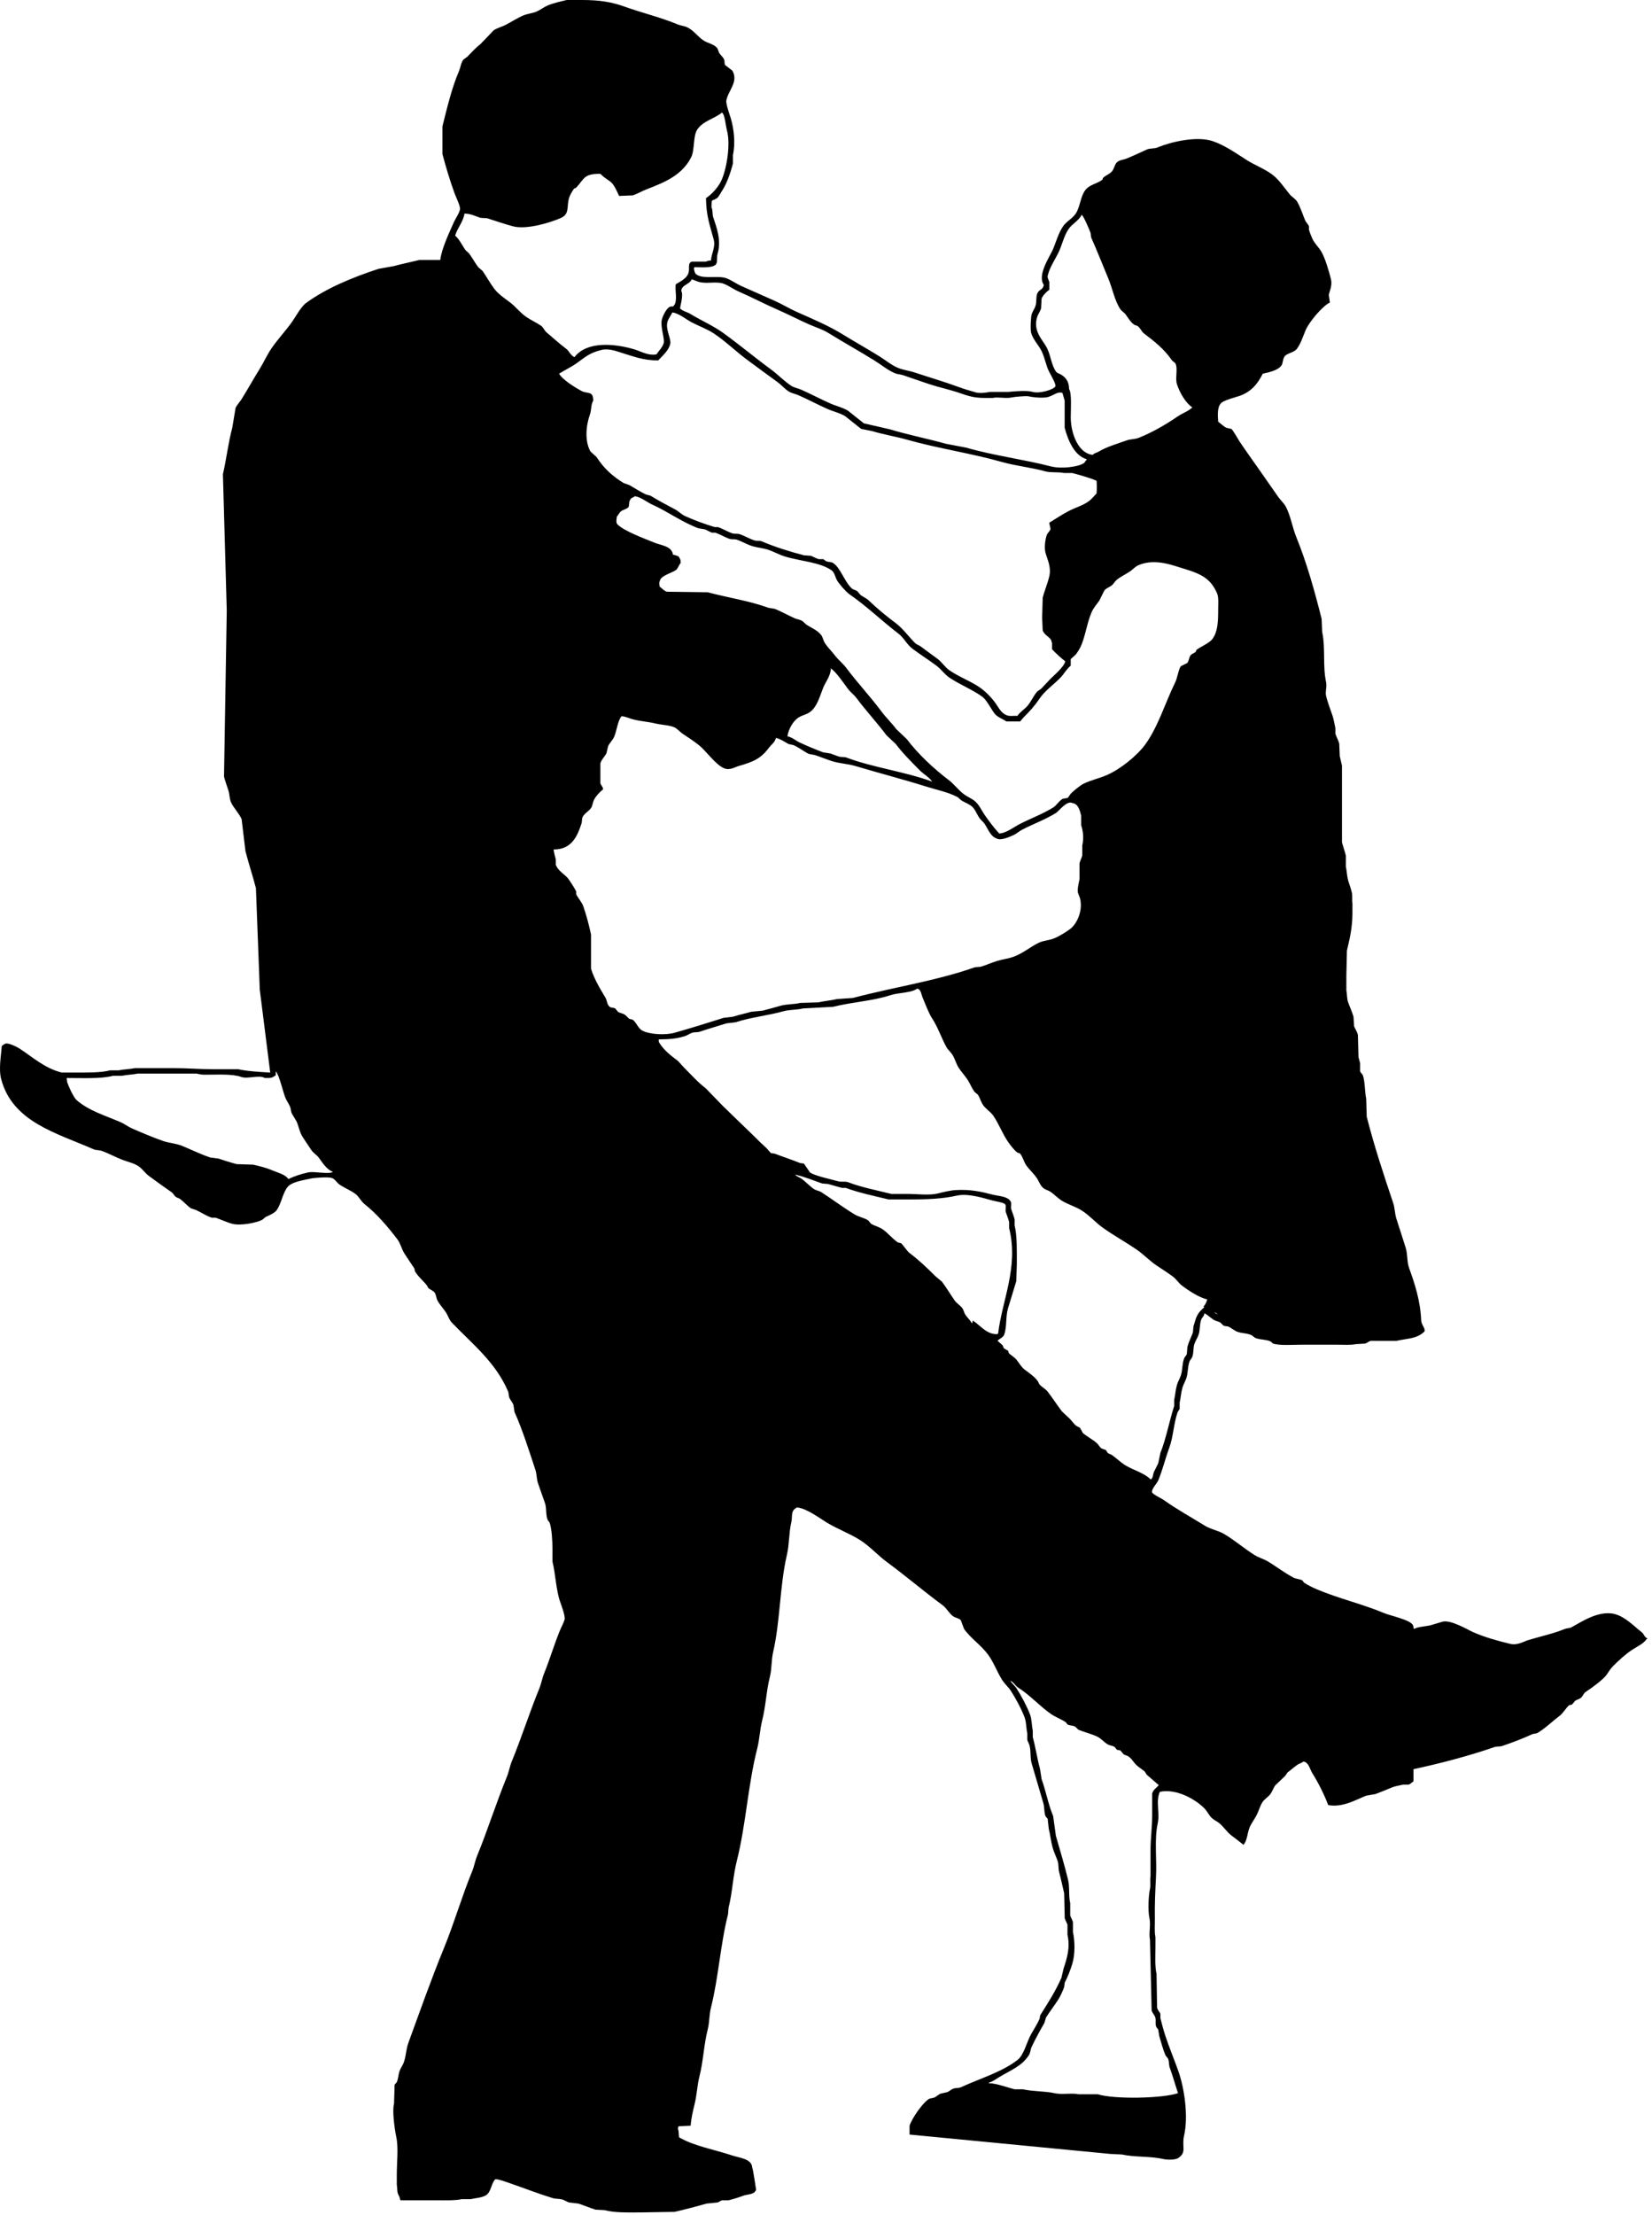 <?xml version="1.0" encoding="UTF-8" standalone="no"?>
<!DOCTYPE svg PUBLIC "-//W3C//DTD SVG 1.1//EN" "http://www.w3.org/Graphics/SVG/1.1/DTD/svg11.dtd">
<svg width="100%" height="100%" viewBox="0 0 153 205" version="1.1" xmlns="http://www.w3.org/2000/svg" xmlns:xlink="http://www.w3.org/1999/xlink" xml:space="preserve" xmlns:serif="http://www.serif.com/" style="fill-rule:evenodd;clip-rule:evenodd;stroke-linejoin:round;stroke-miterlimit:1.414;">
    <g transform="matrix(1,0,0,1,-499.943,-34.779)">
        <path d="M584.182,232.353C584.182,232.081 584.182,231.808 584.182,231.536C584.411,230.824 585.424,229.369 586.015,229.033C586.169,228.998 586.32,228.964 586.474,228.93C586.662,228.849 586.843,228.654 587.035,228.573C587.255,228.522 587.478,228.471 587.697,228.42C587.856,228.354 588.048,228.171 588.208,228.112C588.492,228.01 588.708,228.08 588.972,227.96C590.744,227.146 592.707,226.581 594.169,225.456C594.797,224.973 595.026,223.778 595.444,223.054C595.684,222.638 596.014,222.108 596.208,221.675C596.272,221.53 596.23,221.39 596.31,221.265C596.996,220.178 597.693,219.104 598.246,217.843C598.314,217.553 598.381,217.265 598.45,216.975C598.772,216.007 599.072,215.037 598.807,213.857C598.807,213.55 598.807,213.244 598.807,212.937C598.758,212.759 598.599,212.504 598.552,212.324C598.535,211.559 598.518,210.793 598.501,210.026C598.355,209.405 598.189,208.633 598.042,208.086C597.938,207.701 598.017,207.38 597.89,207.012C597.767,206.66 597.544,206.195 597.431,205.787C597.27,205.203 597.219,204.613 597.074,204.049C597.04,203.743 597.006,203.436 596.972,203.13C596.946,203.067 596.796,202.951 596.768,202.874C596.62,202.46 596.697,202.086 596.563,201.648C596.22,200.506 595.853,199.208 595.495,198.02C595.328,197.466 595.444,196.916 595.29,196.333C595.251,196.184 595.123,195.959 595.086,195.822C595.086,195.618 595.086,195.413 595.086,195.21C594.974,194.702 595.007,194.197 594.831,193.728C594.551,192.98 593.989,191.931 593.558,191.275C593.328,190.925 592.97,190.62 592.743,190.253C592.276,189.5 591.982,188.668 591.47,187.954C590.84,187.081 589.845,186.428 589.228,185.552C589.126,185.281 589.024,185.007 588.922,184.735C588.751,184.561 588.407,184.521 588.209,184.377C587.843,184.11 587.615,183.63 587.241,183.355C585.485,182.061 583.851,180.663 582.094,179.37C581.246,178.746 580.491,177.89 579.598,177.327C578.598,176.696 577.5,176.31 576.49,175.691C575.871,175.313 574.581,174.347 573.738,174.312C573.62,174.411 573.522,174.435 573.432,174.567C573.227,174.849 573.327,175.282 573.228,175.692C573.002,176.648 573.056,177.692 572.82,178.706C572.151,181.585 572.21,184.819 571.547,187.698C571.363,188.502 571.441,189.219 571.241,189.998C570.912,191.291 570.873,192.687 570.529,194.034C570.319,194.858 570.295,195.761 570.07,196.64C569.212,199.998 569.033,203.652 568.186,207.012C567.819,208.462 567.772,209.963 567.421,211.355C567.403,211.561 567.386,211.764 567.369,211.968C566.657,214.754 566.494,217.813 565.789,220.603C565.611,221.311 565.664,221.938 565.483,222.647C565.129,224.039 565.086,225.54 564.718,226.99C564.51,227.814 564.484,228.714 564.26,229.596C564.11,230.188 563.958,230.879 563.903,231.537C563.53,231.554 563.156,231.571 562.782,231.588C562.755,231.67 562.741,231.71 562.731,231.842C562.821,231.984 562.804,232.443 562.835,232.61C564.221,233.421 566.162,233.754 567.776,234.296C568.447,234.52 569.572,234.586 569.61,235.421C569.693,235.537 569.967,237.464 569.967,237.464C569.786,237.94 569.224,237.846 568.743,238.027C568.37,238.166 567.879,238.327 567.419,238.436C567.215,238.436 567.011,238.436 566.807,238.436C566.703,238.469 566.529,238.604 566.399,238.639C566.06,238.673 565.719,238.708 565.381,238.742C564.472,239.003 563.42,239.277 562.426,239.508C561.387,239.525 560.353,239.542 559.316,239.559C558.137,239.559 556.862,239.604 555.955,239.353C555.665,239.336 555.376,239.319 555.088,239.303C554.612,239.154 553.963,238.882 553.509,238.742C553.22,238.708 552.93,238.673 552.643,238.639C552.476,238.59 552.234,238.436 552.081,238.384C551.747,238.268 551.461,238.337 551.113,238.23C549.806,237.83 548.565,237.34 547.292,236.902C547.005,236.803 545.991,236.428 545.813,236.493C545.42,236.885 545.438,237.681 544.946,237.975C544.555,238.207 544.012,238.226 543.52,238.333C543.249,238.333 542.976,238.333 542.706,238.333C542.099,238.467 541.221,238.436 540.463,238.436C539.324,238.436 538.186,238.436 537.05,238.436C537.003,238.378 537.053,238.43 536.998,238.384C536.975,238.102 536.859,238.005 536.795,237.822C536.714,237.59 536.739,237.217 536.692,237.004C536.692,236.679 536.692,236.357 536.692,236.034C536.692,234.917 536.86,233.585 536.641,232.56C536.482,231.815 536.253,230.122 536.437,229.495C536.455,228.915 536.471,228.335 536.488,227.756C536.516,227.673 536.656,227.58 536.692,227.501C536.84,227.164 536.824,226.838 536.946,226.48C537.027,226.243 537.214,225.98 537.304,225.765C537.56,225.145 537.523,224.529 537.762,223.874C538.808,221.009 539.866,218.011 541.022,215.188C542.002,212.802 542.711,210.328 543.672,207.984C543.875,207.491 543.928,207.046 544.132,206.553C545.107,204.177 545.907,201.624 546.884,199.247C547.086,198.754 547.138,198.31 547.341,197.817C548.241,195.624 548.99,193.266 549.888,191.073C550.091,190.579 550.145,190.135 550.346,189.642C550.859,188.387 551.247,187.057 551.773,185.759C551.901,185.439 552.136,185.018 552.232,184.687C552.32,184.38 551.922,183.326 551.825,183.052C551.444,181.991 551.396,180.474 551.111,179.321C551.111,178.93 551.111,178.538 551.111,178.146C551.107,177.442 551.054,176.357 550.857,175.745C550.822,175.641 550.685,175.527 550.653,175.438C550.462,174.899 550.588,174.364 550.398,173.854C550.215,173.368 549.966,172.606 549.787,172.117C549.622,171.669 549.671,171.259 549.532,170.839C548.941,169.062 548.334,167.109 547.595,165.474C547.56,165.253 547.528,165.031 547.493,164.81C547.418,164.606 547.216,164.373 547.136,164.197C547.032,163.964 547.079,163.751 546.984,163.532C545.817,160.837 543.673,159.166 541.787,157.197C541.53,156.93 541.436,156.543 541.225,156.227C541,155.889 540.651,155.516 540.461,155.154C540.333,154.908 540.352,154.678 540.207,154.438C540.11,154.276 539.8,154.149 539.646,154.03C539.56,153.964 539.56,153.863 539.492,153.775C539.157,153.332 538.658,152.946 538.373,152.446C538.353,152.361 538.337,152.276 538.32,152.191C538.039,151.757 537.677,151.249 537.403,150.812C537.135,150.385 537.04,149.877 536.742,149.484C535.836,148.294 534.849,147.141 533.684,146.213C533.375,145.968 533.187,145.532 532.868,145.294C532.407,144.949 531.876,144.752 531.391,144.426C531.153,144.266 530.969,143.91 530.676,143.812C530.327,143.697 529.035,143.797 528.74,143.863C527.979,144.037 526.93,144.168 526.55,144.682C526.106,145.278 526.002,146.161 525.581,146.775C525.393,147.052 524.938,147.243 524.614,147.39C524.469,147.453 524.327,147.63 524.206,147.695C523.774,147.929 522.276,148.265 521.455,148.053C520.993,147.935 520.349,147.641 519.926,147.491C519.808,147.491 519.688,147.491 519.57,147.491C519.054,147.336 518.553,146.981 518.092,146.775C517.938,146.725 517.786,146.674 517.633,146.624C517.278,146.386 516.958,146.004 516.614,145.753C516.485,145.66 516.333,145.649 516.206,145.549C516.077,145.447 515.986,145.236 515.85,145.141C515.117,144.632 514.424,144.138 513.709,143.607C513.384,143.365 513.126,142.965 512.792,142.739C512.331,142.425 511.825,142.342 511.265,142.126C510.668,141.897 509.998,141.53 509.378,141.31C509.097,141.208 508.873,141.268 508.614,141.156C505.135,139.633 501.102,138.621 500.053,134.666C499.801,133.71 500.053,132.469 500.104,131.602C500.226,131.523 500.254,131.453 500.411,131.396C500.669,131.234 501.58,131.721 501.787,131.856C502.975,132.636 504.104,133.669 505.659,134.053C506.084,134.053 506.509,134.053 506.932,134.053C508.048,134.053 509.322,134.075 510.143,133.848C510.415,133.848 510.686,133.848 510.958,133.848C511.375,133.753 512.003,133.742 512.436,133.644C513.624,133.644 514.814,133.644 516.002,133.644C517.315,133.643 518.445,133.747 519.669,133.747C520.451,133.747 521.233,133.747 522.015,133.747C522.774,133.924 524.068,134.011 524.969,134.053C524.647,131.498 524.324,128.944 524.002,126.389C523.882,123.257 523.764,120.121 523.645,116.988C523.361,115.874 522.964,114.684 522.677,113.566C522.558,112.577 522.439,111.59 522.321,110.602C522.102,110.08 521.591,109.584 521.352,109.069C521.184,108.704 521.223,108.335 521.097,107.945C520.973,107.555 520.79,107.066 520.69,106.668C520.774,101.543 520.859,96.414 520.944,91.289C520.824,87.083 520.707,82.875 520.589,78.669C520.911,77.281 521.086,75.748 521.454,74.377C521.556,73.764 521.658,73.151 521.76,72.538C521.876,72.268 522.163,71.972 522.32,71.72C522.902,70.783 523.432,69.827 524.002,68.91C524.403,68.263 524.691,67.584 525.123,66.968C525.686,66.165 526.385,65.414 526.957,64.618C527.319,64.115 527.806,63.178 528.283,62.829C530.157,61.455 532.595,60.45 535.009,59.661C535.484,59.576 535.96,59.492 536.435,59.406C537.169,59.201 538.041,59.028 538.779,58.844C539.425,58.844 540.069,58.844 540.716,58.844C540.856,57.735 541.572,56.278 541.989,55.319C542.093,55.077 542.597,54.331 542.549,54.041C542.478,53.617 542.189,53.068 542.039,52.661C541.612,51.493 541.236,50.236 540.918,49.034C540.918,48.182 540.918,47.33 540.918,46.479C541.343,44.768 541.807,42.85 542.448,41.37C542.595,41.027 542.635,40.586 542.856,40.297C542.973,40.212 543.094,40.127 543.211,40.042C543.62,39.636 543.969,39.218 544.435,38.867C544.842,38.44 545.251,38.014 545.658,37.589C545.999,37.357 546.411,37.27 546.779,37.079C547.302,36.806 547.867,36.439 548.41,36.21C548.821,36.036 549.222,36.024 549.633,35.852C549.968,35.71 550.317,35.432 550.653,35.289C551.183,35.064 551.868,34.914 552.435,34.779C552.911,34.779 553.386,34.779 553.862,34.779C555.514,34.779 556.632,34.979 557.786,35.392C559.434,35.983 561.146,36.386 562.678,37.028C563.025,37.172 563.322,37.167 563.646,37.334C564.213,37.627 564.574,38.172 565.073,38.509C565.497,38.797 566.114,38.856 566.397,39.276C566.448,39.412 566.499,39.548 566.551,39.684C566.673,39.882 566.926,40.069 567.009,40.297C567.081,40.497 567.009,40.653 567.111,40.808C567.331,40.978 567.551,41.148 567.773,41.319C568.36,42.349 567.396,43.132 567.213,44.078C567.152,44.383 567.531,45.414 567.62,45.714C567.898,46.638 568.077,47.982 567.824,49.136C567.824,49.392 567.824,49.648 567.824,49.902C567.605,50.777 567.254,51.781 566.805,52.457C566.709,52.601 566.487,53.025 566.346,53.122C565.851,53.457 565.845,53.077 565.838,53.99C565.966,54.197 565.916,54.631 565.989,54.859C566.316,55.856 566.775,57.023 566.397,58.282C566.299,58.609 566.438,59.138 566.192,59.304C565.814,59.599 564.913,59.514 564.257,59.509C564.225,59.597 564.247,59.558 564.207,59.611C564.247,59.879 564.295,60.125 564.511,60.224C565.148,60.621 566.475,60.263 567.213,60.532C567.661,60.695 568.15,61.052 568.588,61.246C569.653,61.72 570.633,62.155 571.696,62.626C572.364,62.922 573.067,63.352 573.734,63.648C575.224,64.31 576.685,64.923 578.014,65.743C579.133,66.431 580.29,67.078 581.428,67.786C581.946,68.109 582.491,68.564 583.059,68.807C583.593,69.037 584.127,69.079 584.69,69.267C585.991,69.703 587.425,70.119 588.715,70.595C589.253,70.795 589.837,70.963 590.346,71.106C590.683,71.202 591.357,71.116 591.618,71.055C592.179,71.055 592.74,71.055 593.301,71.055C593.998,70.993 595.007,70.895 595.593,71.055C596.242,71.234 597.532,70.84 597.684,70.545C597.777,70.355 597.241,69.443 597.124,69.217C596.809,68.618 596.722,67.915 596.409,67.275C596.134,66.713 595.622,66.223 595.442,65.589C595.354,65.281 595.412,64.095 595.493,63.852C595.57,63.618 595.776,63.33 595.849,63.086C595.98,62.651 595.859,62.193 596.053,61.859C596.22,61.576 596.559,61.574 596.614,61.145C595.965,60.224 597.221,58.459 597.48,57.823C597.776,57.091 597.975,56.352 598.397,55.728C598.7,55.28 599.267,55.007 599.57,54.553C599.975,53.945 600.003,53.008 600.435,52.407C600.821,51.869 601.464,51.822 602.015,51.436C602.077,51.393 602.064,51.282 602.116,51.231C602.384,50.974 602.771,50.882 602.984,50.568C603.143,50.328 603.185,49.991 603.391,49.801C603.633,49.576 603.969,49.58 604.308,49.444C604.874,49.215 605.581,48.881 606.142,48.627C606.473,48.475 606.813,48.57 607.161,48.422C608.251,47.959 610.77,47.311 612.307,47.86C613.465,48.272 614.446,48.985 615.415,49.597C616.178,50.079 617.044,50.394 617.759,50.925C618.401,51.404 618.879,52.144 619.389,52.765C619.591,53.012 619.944,53.188 620.102,53.48C620.41,54.043 620.555,54.532 620.816,55.167C620.883,55.332 621.108,55.55 621.172,55.729C621.172,55.832 621.172,55.933 621.172,56.036C621.245,56.293 621.356,56.574 621.479,56.853C621.678,57.305 622.051,57.637 622.294,58.028C622.653,58.606 623.036,59.903 623.211,60.633C623.347,61.196 623.086,61.721 623.007,62.064C623.042,62.302 623.075,62.54 623.11,62.779C622.404,63.121 621.181,64.594 620.867,65.333C620.581,66.006 620.44,66.534 620.051,67.071C619.789,67.432 619.017,67.485 618.879,67.838C618.737,68.055 618.769,68.394 618.626,68.604C618.324,69.049 617.498,69.237 616.893,69.371C616.413,70.307 615.908,70.943 614.907,71.364C614.475,71.545 613.119,71.826 612.969,72.181C612.675,72.514 612.723,73.302 612.766,73.816C613.021,73.989 613.245,74.236 613.531,74.378C613.683,74.412 613.836,74.446 613.989,74.481C614.117,74.558 614.626,75.465 614.752,75.656C615.322,76.508 615.939,77.355 616.536,78.211C617.127,79.053 617.719,79.906 618.321,80.765C618.527,81.062 618.865,81.363 619.034,81.685C619.48,82.535 619.632,83.589 620.001,84.495C620.944,86.798 621.692,89.456 622.344,92.057C622.364,92.465 622.379,92.874 622.397,93.283C622.714,94.729 622.438,96.436 622.752,97.882C622.856,98.354 622.668,98.779 622.752,99.16C622.888,99.763 623.183,100.504 623.364,101.05C623.488,101.423 623.538,101.835 623.619,102.174C623.619,102.345 623.619,102.515 623.619,102.685C623.697,102.966 623.896,103.29 623.976,103.604C623.993,103.996 624.011,104.387 624.027,104.78C624.083,105.011 624.172,105.384 624.23,105.648C624.23,108.016 624.23,110.383 624.23,112.751C624.327,113.115 624.494,113.577 624.588,113.977C624.588,114.318 624.588,114.658 624.588,114.998C624.672,115.318 624.682,115.818 624.79,116.224C624.89,116.596 625.056,116.993 625.147,117.4C625.215,117.698 625.147,118.137 625.198,118.371C625.198,118.678 625.198,118.984 625.198,119.29C625.198,120.673 624.937,121.71 624.688,122.765C624.671,123.532 624.654,124.297 624.636,125.063C624.636,125.523 624.636,125.982 624.636,126.443C624.703,126.727 624.679,127.192 624.789,127.516C624.922,127.907 625.175,128.442 625.299,128.894C625.316,129.185 625.333,129.475 625.351,129.764C625.429,129.99 625.625,130.232 625.706,130.581C625.725,131.262 625.74,131.944 625.758,132.625C625.789,132.751 625.878,133.039 625.91,133.187C625.91,133.442 625.91,133.698 625.91,133.954C625.948,134.047 626.124,134.201 626.165,134.311C626.361,134.836 626.344,135.893 626.471,136.457C626.488,137.02 626.505,137.581 626.523,138.143C627.225,140.9 628.093,143.5 628.968,146.113C629.139,146.622 629.107,147.057 629.274,147.596C629.528,148.413 629.893,149.488 630.141,150.304C630.316,150.888 630.238,151.566 630.447,152.144C630.965,153.587 631.489,155.15 631.566,156.997C631.583,157.4 631.976,157.748 631.872,158.019C631.166,158.706 630.423,158.638 629.273,158.888C628.474,158.888 627.675,158.888 626.877,158.888C626.739,158.93 626.526,159.098 626.368,159.143C626.08,159.16 625.791,159.177 625.501,159.194C625.029,159.294 624.327,159.244 623.771,159.244C622.684,159.244 621.596,159.244 620.508,159.244C619.764,159.244 618.429,159.342 617.86,159.142C617.778,159.113 617.685,158.973 617.605,158.937C617.159,158.743 616.718,158.807 616.229,158.629C616.114,158.589 615.97,158.424 615.873,158.375C615.464,158.171 615.057,158.213 614.598,158.067C614.265,157.963 613.991,157.686 613.681,157.557C613.563,157.539 613.443,157.523 613.325,157.506C613.188,157.45 613.081,157.274 612.968,157.199C612.775,157.074 612.552,157.066 612.358,156.945C612.067,156.763 611.811,156.498 611.492,156.332C611.463,156.646 611.265,156.691 611.185,156.945C611.023,157.448 611.109,157.879 610.93,158.376C610.849,158.597 610.663,158.895 610.574,159.142C610.431,159.53 610.519,159.931 610.369,160.368C610.327,160.493 610.161,160.655 610.117,160.777C609.918,161.298 609.995,161.81 609.811,162.361C609.725,162.614 609.534,162.947 609.453,163.23C609.311,163.73 609.305,164.147 609.198,164.609C609.198,164.797 609.198,164.985 609.198,165.172C609.168,165.267 609.031,165.422 608.994,165.529C608.63,166.613 608.61,167.768 608.23,168.799C607.868,169.778 607.617,170.839 607.21,171.813C607.085,172.111 606.542,172.626 606.649,172.937C606.965,173.253 607.398,173.388 607.772,173.653C608.95,174.491 610.297,175.233 611.542,176.003C612.084,176.338 612.771,176.44 613.325,176.77C614.287,177.34 615.187,178.121 616.127,178.71C616.536,178.966 616.979,179.067 617.401,179.323C618.173,179.791 618.923,180.376 619.744,180.805C620.01,180.943 620.275,180.913 620.56,181.06C620.61,181.128 620.662,181.196 620.712,181.264C621.056,181.495 621.501,181.713 621.884,181.877C623.873,182.726 626.141,183.25 628.101,184.075C628.731,184.341 630.533,184.695 630.801,185.2C630.875,185.338 630.824,185.452 630.904,185.557C631.215,185.348 632.067,185.317 632.483,185.2C632.773,185.118 633.259,184.971 633.502,184.893C634.275,184.645 635.894,185.642 636.406,185.864C637.471,186.325 638.603,186.647 639.82,186.937C640.484,187.095 641.068,186.709 641.501,186.579C642.695,186.222 643.818,185.984 644.864,185.557C645.079,185.469 645.277,185.507 645.475,185.404C646.283,184.987 647.975,183.779 649.501,184.178C650.471,184.432 651.274,185.3 651.997,185.865C652.227,186.044 652.204,186.287 652.507,186.427C652.507,186.445 652.507,186.462 652.507,186.478C652.491,186.478 652.474,186.478 652.457,186.478C652.155,186.934 651.538,187.193 651.081,187.5C650.464,187.913 649.869,188.46 649.349,188.982C649.096,189.235 648.948,189.494 648.737,189.799C648.436,190.233 647.285,191.078 646.8,191.382C646.606,191.505 646.522,191.811 646.342,191.944C646.178,192.066 646.004,192.083 645.832,192.2C645.731,192.319 645.63,192.438 645.528,192.557C645.442,192.575 645.358,192.591 645.273,192.609C644.97,192.871 644.713,193.347 644.407,193.579C643.719,194.099 643.108,194.711 642.369,195.164C642.192,195.27 642.017,195.219 641.807,195.317C640.973,195.702 639.975,196.085 639.056,196.389C638.807,196.471 638.609,196.4 638.343,196.491C635.998,197.299 633.487,197.966 630.854,198.535C630.854,198.91 630.854,199.284 630.854,199.659C630.703,199.753 630.583,199.91 630.395,199.966C630.224,199.966 630.056,199.966 629.886,199.966C629.592,200.039 629.177,200.092 628.866,200.221C628.414,200.409 627.808,200.662 627.337,200.834C627.048,200.885 626.761,200.936 626.471,200.988C625.524,201.358 624.299,202.106 622.955,201.857C622.553,200.801 622.032,199.782 621.477,198.894C621.243,198.519 621.165,197.916 620.662,197.821C620.51,197.967 620.278,198.003 620.1,198.127C619.79,198.343 619.505,198.606 619.183,198.842C619.115,198.944 619.047,199.047 618.98,199.148C618.673,199.438 618.367,199.728 618.063,200.018C617.873,200.27 617.791,200.575 617.604,200.835C617.419,201.092 617.07,201.292 616.89,201.551C616.636,201.916 616.535,202.379 616.329,202.777C616.136,203.151 615.821,203.563 615.666,203.951C615.455,204.482 615.457,205.149 615.106,205.534C614.729,205.228 614.372,204.959 613.985,204.666C613.557,204.342 613.242,203.812 612.813,203.49C612.594,203.327 612.34,203.221 612.152,203.031C611.895,202.775 611.743,202.421 611.489,202.163C610.691,201.351 608.933,200.303 607.362,200.63C606.958,201.505 607.386,202.56 607.157,203.593C606.841,205.027 607.095,206.889 607.004,208.549C606.937,209.775 606.878,211.107 606.902,212.329C606.913,212.891 606.847,213.592 606.953,214.066C606.953,214.357 606.953,214.645 606.953,214.936C606.953,215.759 606.886,216.739 607.056,217.491C607.073,218.529 607.09,219.569 607.107,220.608C607.166,220.849 607.341,221.007 607.412,221.169C607.412,221.305 607.412,221.441 607.412,221.578C607.559,222.138 607.68,222.629 607.872,223.213C608.232,224.312 608.716,225.449 609.095,226.534C609.603,227.996 610.033,230.597 609.605,232.46C609.375,233.463 609.866,233.983 609.095,234.505C608.825,234.717 608.066,234.709 607.616,234.607C606.437,234.341 605.033,234.462 603.848,234.199C603.49,234.181 603.134,234.165 602.778,234.147C596.582,233.545 590.381,232.95 584.182,232.353ZM542.961,54.549C542.862,55.284 542.293,55.893 542.095,56.593C542.473,56.901 542.732,57.455 543.011,57.87C543.11,58.016 543.318,58.137 543.419,58.279C543.711,58.687 543.936,59.11 544.234,59.506C544.371,59.625 544.506,59.744 544.641,59.862C545.023,60.412 545.314,60.965 545.713,61.498C546.084,61.998 546.685,62.396 547.189,62.775C547.704,63.162 548.133,63.74 548.668,64.104C549.126,64.417 549.576,64.612 550.043,64.922C550.258,65.064 550.362,65.371 550.553,65.535C551.166,66.057 551.743,66.58 552.386,67.068C552.66,67.275 552.808,67.707 553.151,67.835C554.266,66.362 556.797,66.55 558.706,67.119C559.322,67.303 559.959,67.72 560.743,67.578C560.942,67.272 561.294,66.927 561.407,66.557C561.537,66.133 561.052,64.983 561.254,64.309C561.359,63.957 561.662,63.333 561.966,63.184C562.204,63.069 562.249,63.254 562.375,63.031C562.714,62.645 562.434,61.611 562.528,61.09C562.939,60.848 563.545,60.549 563.699,60.068C563.855,59.584 563.588,59.184 564.006,58.995C564.446,58.995 564.889,58.995 565.33,58.995C565.436,58.921 565.62,58.902 565.788,58.893C565.822,58.273 566.228,57.653 566.043,56.951C565.712,55.701 565.342,54.776 565.329,53.119C565.856,52.77 566.411,52.16 566.705,51.586C567.213,50.59 567.639,48.164 567.265,46.834C567.152,46.437 567.08,45.362 566.807,45.2C566.064,45.798 565.039,45.971 564.513,46.783C564.122,47.385 564.292,48.67 563.954,49.338C563.138,50.951 561.597,51.626 559.826,52.302C559.455,52.443 558.93,52.74 558.552,52.863C558.128,52.881 557.703,52.898 557.279,52.915C557.089,52.499 556.818,51.845 556.466,51.586C556.13,51.342 555.825,51.164 555.548,50.871C553.986,50.852 554.08,51.321 553.306,52.149C553.258,52.2 553.146,52.191 553.102,52.251C552.97,52.432 552.764,52.783 552.694,52.966C552.361,53.852 552.773,54.558 551.88,54.959C551.034,55.337 548.742,56.075 547.446,55.725C546.692,55.521 545.874,55.243 545.154,55.01C544.88,54.921 544.643,55.007 544.34,54.908C543.928,54.774 543.56,54.56 542.961,54.549ZM600.13,54.652C599.847,55.221 599.243,55.486 598.908,55.981C598.455,56.648 598.316,57.475 597.938,58.229C597.621,58.866 597.14,59.554 596.971,60.324C596.934,60.495 597.092,60.746 597.126,60.886C597.126,61.125 597.126,61.363 597.126,61.601C596.87,61.768 596.525,62.123 596.411,62.419C596.394,62.726 596.377,63.032 596.36,63.339C596.291,63.583 596.079,63.871 596.004,64.105C595.569,65.456 596.554,66.258 596.921,67.018C597.267,67.728 597.314,68.546 597.737,69.164C597.857,69.341 598.063,69.349 598.246,69.471C598.662,69.745 598.95,70.095 598.959,70.799C599.219,71.159 599.11,72.763 599.11,73.405C599.112,74.935 599.837,76.768 601.15,76.879C601.297,76.705 601.504,76.697 601.711,76.573C602.435,76.133 603.409,75.863 604.258,75.552C604.663,75.403 605.036,75.454 605.429,75.296C606.742,74.767 607.953,74.049 609.047,73.303C609.475,73.011 610.009,72.843 610.371,72.486C609.745,72.084 609.194,71.102 608.946,70.34C608.759,69.771 609.062,68.891 608.794,68.398C608.69,68.313 608.588,68.228 608.488,68.143C607.771,67.087 606.888,66.402 605.888,65.639C605.671,65.473 605.548,65.138 605.329,64.975C605.217,64.892 605.089,64.902 604.971,64.821C604.667,64.611 604.423,64.209 604.208,63.902C604.08,63.72 603.824,63.578 603.699,63.391C603.166,62.592 602.975,61.474 602.578,60.53C602.059,59.298 601.534,57.943 600.997,56.748C600.98,56.612 600.963,56.476 600.946,56.339C600.826,56.012 600.34,54.861 600.13,54.652ZM564.005,60.629C563.824,61.107 563.082,61.128 563.037,61.702C563.282,62.089 562.886,63.271 562.934,63.337C563.197,63.59 563.578,63.65 563.902,63.848C564.88,64.444 565.994,64.925 566.908,65.585C568.425,66.679 569.871,67.89 571.392,69.008C572.01,69.463 572.582,70.071 573.225,70.489C573.506,70.671 573.83,70.71 574.143,70.846C575.029,71.237 575.958,71.734 576.842,72.124C577.388,72.365 577.965,72.484 578.473,72.788C578.966,73.181 579.457,73.572 579.949,73.963C580.765,74.151 581.581,74.338 582.395,74.525C584.056,75.033 585.876,75.382 587.542,75.855C588.17,75.974 588.798,76.093 589.425,76.212C591.966,76.949 594.718,77.291 597.273,77.949C598.195,78.187 599.785,78.017 600.331,77.642C600.436,77.571 600.472,77.416 600.585,77.336C600.585,77.319 600.585,77.302 600.585,77.284C599.45,76.962 598.855,75.539 598.547,74.372C598.547,73.538 598.547,72.704 598.547,71.869C598.479,71.631 598.411,71.392 598.343,71.154C597.842,70.957 597.462,71.485 596.816,71.563C596.276,71.627 595.569,71.547 595.185,71.46C594.979,71.415 593.876,71.509 593.656,71.563C593.104,71.698 592.366,71.494 591.873,71.614C591.635,71.614 591.398,71.614 591.16,71.614C590.094,71.614 589.547,71.405 588.816,71.154C587.864,70.827 586.971,70.654 586.013,70.337C585.246,70.082 584.384,69.781 583.619,69.519C583.317,69.415 583.085,69.435 582.803,69.315C582.145,69.034 581.517,68.51 580.918,68.14C579.493,67.257 578.043,66.451 576.637,65.585C576.101,65.254 575.495,65.078 574.905,64.818C573.93,64.391 572.964,63.882 571.949,63.439C570.747,62.914 569.573,62.294 568.332,61.752C567.892,61.56 567.406,61.202 566.956,61.038C566.301,60.798 565.452,61.069 564.714,60.884C564.487,60.827 564.213,60.693 564.005,60.629ZM562.222,63.695C562.083,63.968 561.86,64.239 561.763,64.564C561.554,65.261 562.123,66.135 562.018,66.607C561.883,67.218 561.276,67.739 560.897,68.14C559.482,68.139 558.616,67.766 557.482,67.425C557.037,67.29 556.322,67.001 555.648,67.169C554.493,67.457 554.157,67.83 553.355,68.395C552.845,68.756 552.249,69.035 551.724,69.366C552.039,69.933 553.175,70.62 553.762,70.949C554.344,71.275 554.895,70.91 554.885,71.868C554.656,72.232 554.735,72.708 554.578,73.146C554.218,74.157 554.075,75.584 554.629,76.569C554.816,76.739 555.002,76.909 555.19,77.08C555.87,78.126 556.626,78.822 557.686,79.481C557.873,79.549 558.061,79.617 558.247,79.685C558.727,79.967 559.255,80.301 559.776,80.555C559.912,80.589 560.048,80.623 560.183,80.657C560.937,81.117 561.664,81.509 562.476,81.934C562.763,82.084 563.081,82.408 563.394,82.548C564.255,82.934 565.243,83.301 566.144,83.569C566.246,83.569 566.348,83.569 566.45,83.569C566.838,83.702 567.357,84.004 567.725,84.131C568.01,84.231 568.204,84.134 568.489,84.234C568.884,84.371 569.401,84.669 569.813,84.797C570.07,84.876 570.282,84.794 570.527,84.899C571.702,85.401 573.094,85.841 574.398,86.176C574.619,86.193 574.84,86.21 575.062,86.227C575.238,86.301 575.555,86.473 575.774,86.534C575.911,86.534 576.047,86.534 576.183,86.534C576.271,86.564 576.387,86.702 576.489,86.738C576.716,86.818 576.914,86.776 577.1,86.891C577.782,87.317 578.155,88.633 578.832,89.242C578.971,89.367 579.19,89.388 579.342,89.498C579.444,89.617 579.546,89.736 579.648,89.855C579.891,90.037 580.195,90.156 580.412,90.365C581.203,91.127 582.016,91.79 582.909,92.46C583.578,92.964 584.099,93.71 584.693,94.299C584.834,94.44 585.036,94.487 585.203,94.606C585.707,94.971 586.2,95.357 586.73,95.73C587.148,96.023 587.446,96.519 587.851,96.804C588.679,97.385 589.625,97.734 590.501,98.285C591.13,98.681 591.763,99.313 592.181,99.921C592.475,100.346 592.685,100.8 593.201,100.993C593.495,101.102 593.855,101.009 594.168,101.044C594.421,100.66 594.854,100.422 595.136,100.074C595.445,99.692 595.64,99.235 595.952,98.847C596.05,98.724 596.229,98.64 596.359,98.541C596.648,98.234 596.937,97.928 597.225,97.621C597.577,97.267 598.5,96.501 598.601,95.986C598.41,95.865 597.544,95.091 597.429,94.913C597.412,94.913 597.394,94.913 597.378,94.913C597.378,94.708 597.378,94.504 597.378,94.3C597.323,94.224 597.334,94.08 597.276,93.994C597.072,93.685 596.638,93.522 596.512,93.125C596.494,92.733 596.477,92.342 596.461,91.95C596.477,91.337 596.494,90.724 596.512,90.111C596.676,89.451 596.958,88.823 597.124,88.118C597.327,87.243 596.914,86.499 596.765,85.92C596.634,85.402 596.77,84.563 596.918,84.234C596.979,84.099 597.19,83.926 597.224,83.774C597.253,83.648 597.13,83.35 597.123,83.161C597.685,82.818 598.307,82.4 598.905,82.089C599.544,81.755 600.228,81.575 600.789,81.168C601.055,80.976 601.27,80.681 601.502,80.453C601.531,80.08 601.531,79.65 601.502,79.278C600.841,78.989 599.979,78.759 599.262,78.563C599.007,78.563 598.751,78.563 598.497,78.563C597.969,78.444 597.265,78.55 596.764,78.41C595.472,78.045 594.082,77.921 592.74,77.541C589.887,76.735 586.803,76.283 584.026,75.498C582.896,75.177 581.784,75.006 580.715,74.68C580.376,74.611 580.035,74.543 579.695,74.476C579.204,74.083 578.709,73.692 578.218,73.3C577.712,72.995 577.133,72.876 576.588,72.636C575.704,72.247 574.774,71.748 573.888,71.359C573.575,71.221 573.25,71.183 572.971,71.001C572.628,70.779 572.329,70.422 572.003,70.184C571.037,69.484 570.109,68.796 569.149,68.089C568.103,67.319 567.127,66.351 566.041,65.636C565.403,65.218 564.682,64.969 564.003,64.615C563.464,64.333 562.875,63.804 562.222,63.695ZM562.271,86.125C562.475,86.147 562.621,86.211 562.781,86.278C562.91,86.476 562.985,86.531 562.985,86.891C562.803,87.078 562.743,87.404 562.527,87.556C562.147,87.823 561.11,88.062 561.049,88.577C560.955,88.714 561.016,88.941 561.049,89.089C561.271,89.231 561.422,89.467 561.712,89.549C562.968,89.566 564.226,89.583 565.482,89.599C567.278,90.081 569.408,90.405 571.087,91.031C571.29,91.065 571.494,91.099 571.698,91.133C572.292,91.369 572.96,91.751 573.531,92.001C573.788,92.112 574.016,92.118 574.245,92.256C574.386,92.342 574.513,92.526 574.652,92.614C575.132,92.914 575.634,93.111 575.977,93.533C576.142,93.734 576.152,93.95 576.283,94.198C576.51,94.623 576.953,95.026 577.252,95.424C577.559,95.836 578.013,96.188 578.32,96.6C579.362,97.994 580.543,99.24 581.582,100.636C582,101.199 582.527,101.7 582.958,102.272C583.28,102.578 583.603,102.884 583.926,103.191C584.962,104.566 586.421,105.93 587.798,106.971C588.303,107.353 588.715,107.922 589.225,108.299C589.519,108.518 589.844,108.645 590.142,108.861C590.612,109.205 590.823,109.757 591.161,110.241C591.556,110.806 592.016,111.425 592.485,111.927C593.117,111.906 593.895,111.301 594.371,111.059C595.455,110.506 596.486,110.135 597.479,109.525C597.771,109.347 597.999,108.952 598.294,108.758C598.471,108.643 598.643,108.714 598.855,108.606C598.939,108.487 599.024,108.368 599.107,108.249C599.333,108 599.989,107.475 600.279,107.33C600.993,106.974 601.735,106.838 602.472,106.511C603.73,105.956 605.276,104.715 606.038,103.65C607.221,101.997 607.857,99.827 608.79,97.928C608.993,97.511 609.065,96.816 609.299,96.447C609.503,96.344 609.706,96.242 609.91,96.14C610.068,95.92 610.058,95.631 610.216,95.425C610.323,95.285 610.548,95.241 610.674,95.118C610.726,95.067 610.715,94.959 610.776,94.914C611.191,94.608 611.974,94.296 612.254,93.892C612.724,93.214 612.764,92.368 612.764,91.184C612.764,90.676 612.824,90.087 612.663,89.703C611.943,88.006 610.713,87.779 608.891,87.2C607.808,86.854 606.552,86.588 605.375,87.097C605.079,87.225 604.855,87.493 604.611,87.66C604.186,87.95 603.722,88.145 603.337,88.477C603.174,88.618 603.055,88.865 602.879,88.987C602.647,89.149 602.379,89.224 602.216,89.448C602.063,89.754 601.909,90.061 601.758,90.367C601.526,90.705 601.218,91.038 601.045,91.44C600.632,92.395 600.512,93.411 600.128,94.403C600.001,94.736 599.774,95.1 599.569,95.374C599.415,95.51 599.263,95.647 599.108,95.783C599.108,95.987 599.108,96.192 599.108,96.396C598.726,96.697 598.481,97.173 598.141,97.52C597.529,98.147 596.694,98.729 596.206,99.462C595.745,100.15 595.293,100.634 594.727,101.199C594.625,101.318 594.523,101.437 594.421,101.557C593.997,101.557 593.573,101.557 593.147,101.557C592.749,101.274 592.312,101.177 592.027,100.79C591.718,100.371 591.305,99.541 590.905,99.257C589.972,98.594 588.86,98.156 587.899,97.52C587.439,97.214 587.112,96.721 586.676,96.396C585.931,95.841 585.172,95.367 584.434,94.812C583.945,94.444 583.642,93.8 583.16,93.433C581.592,92.237 580.208,90.88 578.574,89.754C578.294,89.56 577.615,88.777 577.454,88.477C577.274,88.141 577.237,87.764 576.944,87.558C575.881,86.811 573.996,86.711 572.612,86.28C572.195,86.15 571.627,85.864 571.236,85.717C570.63,85.491 570.175,85.502 569.557,85.309C569.144,85.181 568.624,84.882 568.231,84.747C567.946,84.649 567.752,84.744 567.467,84.644C567.101,84.516 566.581,84.214 566.192,84.082C566.091,84.082 565.988,84.082 565.886,84.082C565.675,84.018 565.42,83.847 565.225,83.775C565.02,83.741 564.817,83.708 564.613,83.673C563.042,83.076 561.804,82.135 560.333,81.476C559.84,81.255 559.353,80.812 558.753,80.709C558.577,80.843 558.385,80.838 558.295,81.067C558.171,81.213 558.248,81.558 558.142,81.731C557.964,81.907 557.694,81.94 557.479,82.089C557.307,82.208 557.218,82.448 557.072,82.599C557.045,82.866 556.972,83.124 557.124,83.314C557.795,83.965 559.575,84.604 560.536,85.001C561.197,85.272 562.167,85.318 562.271,86.125ZM572.87,102.935C573.275,103 573.667,103.343 573.991,103.497C574.698,103.83 575.437,104.136 576.183,104.416C576.403,104.451 576.626,104.484 576.845,104.519C577.091,104.601 577.431,104.751 577.712,104.825C577.899,104.842 578.085,104.859 578.272,104.876C580.799,105.831 583.739,106.195 586.273,107.125C586.005,106.722 585.491,106.442 585.15,106.103C584.387,105.335 583.562,104.517 582.909,103.65C582.621,103.378 582.331,103.106 582.043,102.833C581.142,101.635 580.137,100.559 579.241,99.358C579.025,99.071 578.69,98.829 578.476,98.541C578.094,98.033 577.391,96.979 576.895,96.65C576.867,97.371 576.398,97.896 576.183,98.439C575.851,99.275 575.622,100.196 574.96,100.687C574.647,100.919 574.227,100.977 573.89,101.198C573.403,101.514 572.972,102.246 572.87,102.935ZM551.214,113.408C551.246,113.718 551.354,114.066 551.419,114.328C551.419,114.498 551.419,114.668 551.419,114.838C551.629,115.357 552.13,115.641 552.489,116.013C552.644,116.171 553.226,117.091 553.305,117.291C553.305,117.376 553.305,117.462 553.305,117.546C553.477,117.907 553.83,118.272 553.967,118.67C554.27,119.541 554.48,120.369 554.681,121.275C554.681,122.331 554.681,123.388 554.681,124.444C554.973,125.391 555.526,126.312 556.005,127.1C556.177,127.382 556.153,127.781 556.413,127.969C556.569,128.08 556.73,128.022 556.923,128.122C557.008,128.224 557.093,128.326 557.176,128.429C557.365,128.556 557.59,128.562 557.788,128.684C557.95,128.784 558.09,128.994 558.246,129.093C558.332,129.11 558.416,129.127 558.501,129.144C558.878,129.368 559.011,129.939 559.418,130.165C560.055,130.519 561.536,130.622 562.425,130.369C563.864,129.961 565.518,129.452 566.958,128.991C567.247,128.957 567.535,128.923 567.824,128.887C568.267,128.737 569.046,128.571 569.506,128.429C569.862,128.395 570.22,128.36 570.576,128.325C571.099,128.195 571.756,128.007 572.258,127.865C572.809,127.712 573.551,127.744 574.041,127.61C574.601,127.593 575.162,127.576 575.723,127.559C576.249,127.439 576.999,127.367 577.455,127.253C577.948,127.219 578.44,127.184 578.933,127.15C582.696,126.154 586.627,125.574 590.142,124.339C590.402,124.248 590.592,124.32 590.856,124.237C591.278,124.104 591.853,123.857 592.281,123.727C592.871,123.548 593.302,123.529 593.861,123.318C594.722,122.993 595.382,122.409 596.153,122.04C596.63,121.814 597.093,121.834 597.58,121.631C598.08,121.423 598.624,121.076 599.059,120.763C599.608,120.363 600.263,119.161 599.976,117.953C599.934,117.784 599.807,117.537 599.772,117.39C599.703,117.1 599.863,116.452 599.924,116.164C599.924,115.67 599.924,115.177 599.924,114.683C599.979,114.448 600.124,114.173 600.178,113.967C600.178,113.66 600.178,113.354 600.178,113.046C600.33,112.323 600.259,111.738 600.077,111.156C600.077,110.866 600.077,110.577 600.077,110.288C599.962,109.809 599.806,109.171 599.263,109.112C598.75,108.837 598.024,109.853 597.734,110.032C596.741,110.644 595.709,111.014 594.625,111.565C594.371,111.694 594.073,111.959 593.81,112.075C593.444,112.237 592.625,112.624 592.232,112.381C591.657,112.186 591.435,111.46 591.109,111.002C590.987,110.832 590.774,110.667 590.651,110.492C590.392,110.118 590.25,109.634 589.887,109.368C589.596,109.154 589.283,109.054 588.97,108.856C588.858,108.786 588.731,108.61 588.615,108.55C587.708,108.082 586.758,107.91 585.71,107.58C583.641,106.928 581.294,106.32 579.187,105.689C578.42,105.46 577.76,105.468 576.997,105.23C576.517,105.079 575.888,104.822 575.418,104.667C575.23,104.633 575.044,104.599 574.857,104.565C574.404,104.34 573.89,103.94 573.43,103.747C573.277,103.713 573.125,103.68 572.973,103.645C572.639,103.471 572.225,103.161 571.801,103.083C571.781,103.189 571.788,103.181 571.75,103.236C571.645,103.537 571.361,103.718 571.189,103.951C570.413,104.994 569.755,105.278 568.336,105.688C567.996,105.786 567.53,106.105 567.012,105.893C566.201,105.56 565.366,104.304 564.669,103.747C564.174,103.354 563.672,103.038 563.14,102.675C562.92,102.525 562.67,102.234 562.428,102.112C562.012,101.906 561.204,101.877 560.694,101.754C559.818,101.543 558.955,101.527 558.196,101.244C558.019,101.177 557.583,101.031 557.483,101.091C557.124,101.593 557.079,102.384 556.821,102.982C556.695,103.275 556.393,103.551 556.261,103.85C556.209,104.071 556.159,104.293 556.107,104.515C555.946,104.803 555.637,105.097 555.547,105.434C555.547,106.047 555.547,106.661 555.547,107.272C555.611,107.514 555.766,107.543 555.802,107.835C555.504,108.07 555.095,108.501 554.935,108.856C554.819,109.117 554.829,109.352 554.681,109.571C554.457,109.901 554.013,110.075 553.865,110.491C553.848,110.644 553.83,110.797 553.815,110.951C553.409,112.21 552.877,113.416 551.214,113.408ZM560.947,130.985C560.96,131.157 560.943,131.205 560.998,131.291C561.454,132.016 562.058,132.469 562.73,132.978C562.918,133.182 563.105,133.386 563.292,133.591C563.945,134.247 564.588,134.97 565.329,135.533C565.839,136.06 566.348,136.589 566.857,137.116C567.826,138.053 568.795,138.99 569.762,139.926C570.15,140.316 570.522,140.681 570.933,141.05C571.07,141.204 571.204,141.356 571.342,141.511C571.46,141.527 571.578,141.545 571.698,141.562C572.396,141.834 573.333,142.137 574.041,142.43C574.159,142.446 574.279,142.464 574.397,142.48C574.585,142.753 574.772,143.026 574.959,143.298C575.406,143.621 576.946,143.94 577.558,144.116C577.912,144.217 578.191,144.088 578.525,144.217C579.686,144.67 581.258,144.978 582.5,145.29C583.009,145.29 583.519,145.29 584.027,145.29C584.923,145.29 586.023,145.444 586.829,145.239C587.272,145.128 587.927,144.964 588.46,144.932C589.832,144.85 590.851,145.09 591.823,145.341C592.472,145.51 593.273,145.491 593.555,146.006C593.661,146.2 593.529,146.479 593.606,146.722C593.683,146.958 593.837,147.341 593.912,147.642C593.912,147.829 593.912,148.016 593.912,148.204C594.148,149.136 594.116,150.549 594.117,151.78C594.1,152.307 594.083,152.836 594.066,153.364C593.843,154.134 593.524,155.11 593.302,155.868C593.067,156.668 593.209,157.568 592.945,158.321C592.849,158.588 592.356,158.785 592.334,158.883C592.486,159.019 592.64,159.155 592.792,159.291C592.861,159.384 592.861,159.526 592.946,159.599C593.065,159.666 593.182,159.734 593.303,159.803C593.362,159.877 593.334,159.998 593.405,160.058C593.636,160.263 593.932,160.426 594.118,160.672C594.326,160.948 594.561,161.334 594.83,161.541C595.226,161.842 595.771,162.208 596.054,162.614C596.146,162.747 596.152,162.862 596.259,162.971C596.463,163.182 596.796,163.352 596.971,163.584C597.435,164.195 597.838,164.814 598.297,165.423C598.534,165.644 598.772,165.865 599.01,166.087C599.218,166.295 599.387,166.574 599.62,166.752C599.731,166.834 599.884,166.859 599.978,166.956C600.062,167.109 600.146,167.263 600.233,167.416C600.634,167.759 601.098,167.992 601.505,168.336C601.674,168.475 601.772,168.72 601.965,168.846C602.1,168.897 602.236,168.948 602.372,168.999C602.422,169.084 602.475,169.169 602.525,169.254C602.648,169.356 602.802,169.366 602.932,169.459C603.352,169.754 603.761,170.165 604.206,170.43C604.938,170.866 605.931,171.122 606.499,171.707C606.587,171.674 606.548,171.697 606.602,171.656C606.741,171.489 606.717,171.279 606.804,171.042C606.94,170.77 607.077,170.498 607.212,170.224C607.28,169.902 607.347,169.577 607.416,169.253C607.933,167.973 608.255,166.263 608.69,164.911C608.69,164.724 608.69,164.536 608.69,164.348C608.796,163.887 608.804,163.468 608.946,162.969C609.026,162.687 609.218,162.353 609.303,162.101C609.487,161.547 609.41,161.038 609.609,160.516C609.654,160.395 609.822,160.231 609.862,160.107C609.881,159.886 609.897,159.664 609.914,159.443C610.038,158.981 610.284,158.509 610.423,158.114C610.441,157.927 610.458,157.74 610.475,157.552C610.752,156.602 610.827,156.323 611.495,155.763C611.405,155.731 611.445,155.753 611.392,155.712C611.562,155.576 611.692,155.293 611.749,155.047C611.004,154.899 609.96,154.188 609.405,153.771C609.109,153.547 608.885,153.177 608.589,152.954C608.078,152.564 607.554,152.254 607.01,151.88C606.403,151.463 605.841,150.87 605.227,150.451C604.176,149.732 603.105,149.148 602.067,148.407C601.403,147.931 600.828,147.265 600.13,146.824C599.571,146.47 598.941,146.295 598.347,145.955C597.958,145.731 597.601,145.336 597.226,145.087C597.024,144.953 596.815,144.92 596.615,144.781C596.349,144.594 596.219,144.26 596.054,143.963C595.788,143.487 595.295,143.081 594.984,142.634C594.757,142.308 594.678,141.868 594.423,141.562C594.363,141.489 594.249,141.516 594.168,141.458C593.887,141.258 593.556,140.82 593.353,140.539C592.797,139.763 592.476,138.829 591.927,138.036C591.672,137.669 591.199,137.397 590.959,137.014C590.766,136.707 590.702,136.392 590.501,136.095C590.398,136.009 590.296,135.924 590.194,135.839C589.946,135.493 589.812,135.131 589.584,134.765C589.337,134.371 588.965,133.987 588.718,133.59C588.481,133.212 588.396,132.802 588.157,132.414C588.009,132.172 587.738,131.958 587.596,131.699C587.118,130.823 586.797,129.834 586.272,129.042C585.946,128.552 585.641,127.688 585.404,127.152C585.269,126.843 585.254,126.366 584.896,126.284C584.336,126.695 583.144,126.649 582.398,126.897C580.819,127.422 578.832,127.534 577.1,127.969C576.166,128.02 575.231,128.071 574.297,128.122C573.806,128.257 573.065,128.223 572.514,128.378C571.166,128.76 569.417,128.947 568.08,129.399C567.791,129.433 567.503,129.467 567.215,129.502C566.451,129.749 565.546,130.004 564.769,130.267C564.502,130.358 564.332,130.284 564.055,130.37C563.864,130.43 563.592,130.614 563.393,130.677C562.636,130.92 561.955,130.978 560.947,130.985ZM525.484,133.949C525.484,134.067 525.484,134.187 525.484,134.306C525.137,134.542 525.094,134.573 524.464,134.561C523.971,134.242 522.876,134.677 522.274,134.458C521.454,134.161 520.04,134.256 518.91,134.254C518.591,134.254 518.359,134.2 518.146,134.152L512.694,134.152C512.261,134.245 511.634,134.264 511.216,134.356C510.945,134.356 510.672,134.356 510.402,134.356C509.29,134.654 507.546,134.556 506.121,134.56C506.121,134.594 506.121,134.628 506.121,134.662C506.174,134.742 506.129,134.844 506.172,134.97C506.305,135.356 506.759,136.362 507.037,136.604C508.167,137.586 509.617,138.008 511.114,138.648C511.449,138.791 511.8,139.062 512.134,139.21C513.056,139.617 514.119,140.063 515.038,140.386C515.645,140.597 516.221,140.597 516.822,140.845C517.648,141.183 518.538,141.625 519.419,141.918C519.674,141.952 519.929,141.985 520.184,142.019C520.648,142.177 521.372,142.404 521.866,142.531C522.375,142.547 522.886,142.565 523.394,142.58C523.964,142.712 524.627,142.875 525.126,143.093C525.664,143.326 526.342,143.465 526.654,143.91C527.203,143.648 527.805,143.447 528.488,143.297C529.059,143.171 530.375,143.504 530.782,143.246C530.177,143.025 529.817,142.399 529.457,141.918C529.278,141.68 528.966,141.499 528.795,141.253C528.514,140.848 528.24,140.421 527.98,140.027C527.695,139.596 527.631,139.096 527.418,138.596C527.266,138.341 527.112,138.085 526.96,137.829C526.87,137.615 526.898,137.432 526.807,137.217C526.707,136.978 526.501,136.672 526.4,136.45C526.172,135.946 525.793,134.214 525.484,133.949ZM573.584,143.502C573.736,143.69 573.938,143.719 574.145,143.859C574.548,144.135 574.916,144.56 575.317,144.831C575.54,144.981 575.798,144.988 576.029,145.138C577.03,145.786 578.05,146.551 579.087,147.182C579.494,147.43 579.957,147.48 580.359,147.743C580.444,147.846 580.529,147.948 580.614,148.05C580.984,148.266 581.345,148.328 581.685,148.561C582.18,148.901 582.616,149.455 583.111,149.788C583.197,149.804 583.281,149.822 583.366,149.838C583.595,149.994 583.921,150.562 584.181,150.758C585.07,151.427 585.8,152.133 586.575,152.904C586.779,153.074 586.984,153.245 587.186,153.416C587.612,153.987 587.953,154.565 588.359,155.152C588.542,155.416 588.886,155.609 589.072,155.867C589.2,156.043 589.209,156.233 589.327,156.429C589.498,156.713 589.779,156.939 589.938,157.246C589.957,157.246 589.972,157.246 589.991,157.246C590.01,157.093 590.017,157.073 590.092,156.99C590.092,157.008 590.092,157.024 590.092,157.042C590.755,157.483 591.351,158.322 592.334,158.267C592.334,158.25 592.334,158.233 592.334,158.217C592.35,158.217 592.368,158.217 592.385,158.217C592.739,155.158 594.302,152.079 593.405,148.458C593.405,148.271 593.405,148.083 593.405,147.897C593.334,147.595 593.173,147.212 593.099,146.977C593.023,146.737 593.162,146.448 593.047,146.262C592.937,146.081 592.154,145.978 591.876,145.903C591.121,145.705 589.619,145.203 588.563,145.444C587.234,145.748 585.776,145.801 584.08,145.801C583.47,145.801 582.857,145.801 582.247,145.801C581.005,145.499 579.435,145.172 578.271,144.729C578.153,144.729 578.033,144.729 577.916,144.729C577.502,144.62 577.016,144.476 576.641,144.371C576.455,144.354 576.268,144.337 576.081,144.32C575.283,144.049 574.456,143.692 573.584,143.502ZM612.409,156.225C612.491,156.332 612.572,156.383 612.716,156.429C612.63,156.341 612.525,156.283 612.409,156.225ZM593.506,190.354C593.656,190.598 593.913,190.787 594.067,191.02C594.498,191.673 595.06,192.726 595.34,193.471C595.516,193.941 595.481,194.446 595.594,194.954C595.594,195.159 595.594,195.363 595.594,195.567C595.836,196.432 596.018,197.638 596.258,198.479C596.309,198.802 596.359,199.125 596.41,199.45C596.787,200.482 597.048,201.861 597.48,202.872C597.565,203.484 597.65,204.098 597.735,204.711C598.114,206.023 598.527,207.396 598.857,208.747C599.03,209.463 598.894,210.21 599.061,210.944C599.061,211.319 599.061,211.694 599.061,212.069C599.107,212.248 599.268,212.504 599.313,212.682C599.313,212.989 599.313,213.295 599.313,213.602C599.504,214.466 599.516,215.636 599.264,216.514C599.1,217.083 598.807,217.811 598.55,218.301C598.533,218.438 598.516,218.575 598.499,218.71C598.374,219.053 598.149,219.561 597.937,219.885C597.596,220.414 597.158,220.984 596.818,221.521C596.765,221.691 596.715,221.861 596.665,222.032C596.286,222.686 595.81,223.553 595.493,224.228C595.358,224.516 595.393,224.747 595.238,224.994C594.58,226.039 593.544,226.387 592.486,227.038C592.199,227.215 591.888,227.451 591.519,227.549C591.519,227.566 591.519,227.583 591.519,227.6C592.223,227.604 593.267,228.008 593.913,228.162C594.168,228.162 594.423,228.162 594.678,228.162C595.556,228.37 596.755,228.332 597.582,228.52C598.303,228.685 599.215,228.484 599.824,228.622C600.418,228.622 601.012,228.622 601.608,228.622C603.132,229.105 607.628,229.012 609.047,228.52C608.794,227.78 608.539,226.862 608.283,226.17C608.178,225.888 608.241,225.632 608.129,225.353C608.084,225.239 607.925,225.114 607.876,224.995C607.635,224.43 607.486,223.813 607.314,223.259C607.281,223.053 607.246,222.85 607.212,222.646C607.178,222.569 607.04,222.443 607.009,222.339C606.915,222.029 607.042,221.726 606.907,221.419C606.836,221.256 606.661,221.097 606.602,220.857C606.55,218.677 606.499,216.497 606.447,214.318C606.323,213.756 606.535,212.948 606.398,212.324C606.254,211.677 606.304,210.25 606.447,209.616C606.531,209.253 606.43,208.743 606.499,208.442C606.499,207.658 606.499,206.875 606.499,206.092C606.499,204.906 606.649,203.942 606.651,202.873C606.651,202.175 606.651,201.477 606.651,200.778C606.758,200.406 607.06,200.274 607.263,200.012C606.889,199.688 606.515,199.364 606.142,199.041C606.048,198.916 606.007,198.774 605.887,198.684C605.612,198.474 605.229,198.24 605.022,197.968C604.864,197.764 604.668,197.497 604.46,197.355C604.313,197.254 604.143,197.252 604.002,197.151C603.899,197.031 603.798,196.912 603.697,196.794C603.594,196.777 603.492,196.76 603.391,196.743C603.323,196.657 603.254,196.572 603.186,196.487C602.995,196.349 602.739,196.36 602.524,196.232C602.201,196.039 601.906,195.679 601.554,195.517C600.979,195.251 600.471,195.143 599.873,194.904C599.728,194.845 599.632,194.663 599.516,194.597C599.286,194.468 599.034,194.521 598.804,194.392C598.752,194.324 598.701,194.256 598.651,194.188C598.19,193.882 597.719,193.731 597.275,193.421C596.197,192.668 595.344,191.683 594.217,190.969C593.95,190.797 593.835,190.474 593.506,190.354Z"/>
    </g>
</svg>
